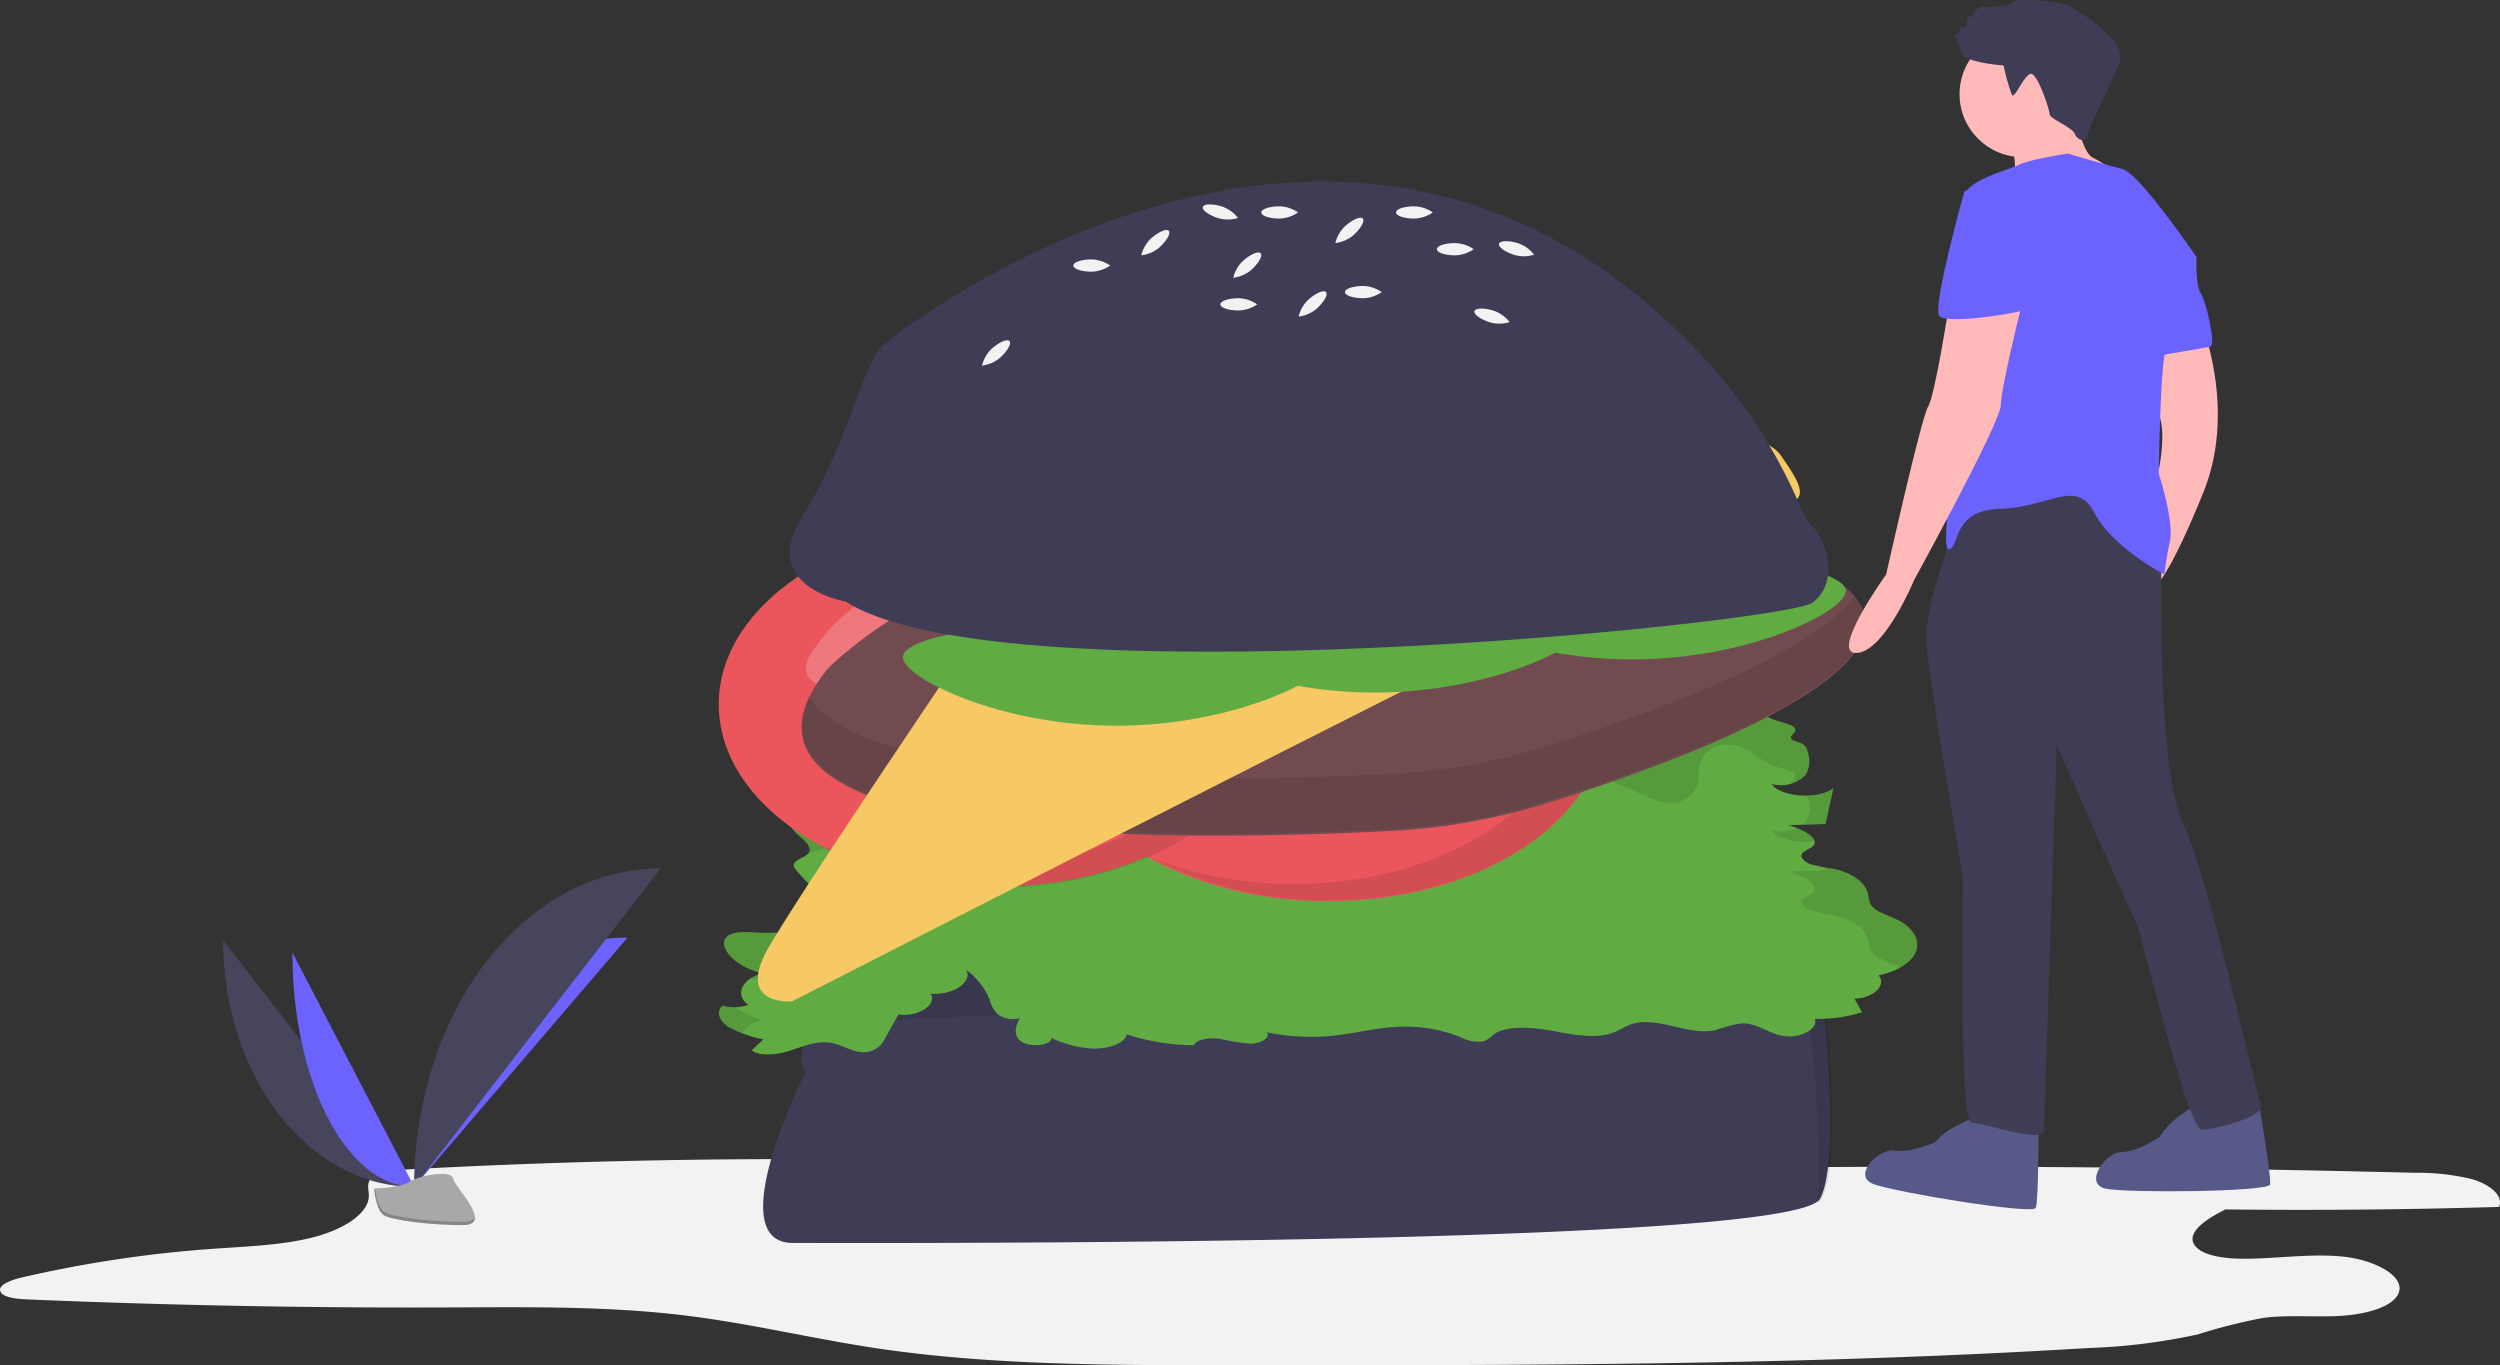 <svg xmlns="http://www.w3.org/2000/svg" width="307.489" height="167.924" viewBox="0 0 307.489 167.924">
  <rect x="0" y="0" width="307.489" height="167.924" fill="#333333" stroke="none"/>
  <g id="Group_17" data-name="Group 17" transform="translate(-0.001 0)">
    <path id="Path_188" data-name="Path 188" d="M269.815,645.02q43.043-.508,86.083.582a28.422,28.422,0,0,1,7.21.8c2.18.654,3.857,2.056,3.261,3.4q-16.8.5-33.638.307c-2.444,1.2-5.128,3-3.626,4.615,1.039,1.117,3.605,1.45,5.849,1.453,4.064,0,8.145-.662,12.149-.271s8,2.5,6.826,4.684c-.891,1.66-4.27,2.482-7.345,2.629s-6.224-.158-9.23.235a66.94,66.94,0,0,0-8,2.022,74.426,74.426,0,0,1-13.491,1.68c-35.316,2.158-70.925,2.141-106.45,2.121-14.382-.008-28.959-.03-42.847-2.129-7.916-1.2-15.5-3.055-23.519-4.02-9.575-1.152-19.471-1-29.263-.961q-25.786.091-51.527-.994c-1.277-.054-2.845-.236-3.189-.929-.4-.809,1.23-1.44,2.61-1.763a151.543,151.543,0,0,1,23.775-3.546c4.055-.285,8.233-.43,11.962-1.369s6.987-2.907,6.952-5.2c-.011-.7-.306-1.45.278-2.068.776-.821,2.686-1.01,4.333-1.1,18.264-.993,36.628-1.407,54.976-1.241,6.454.059,12.934.188,19.342-.246,5.251-.356,10.394-1.088,15.568-1.7,6.946-.824,37.175-5.093,41.584-1.629,3.3,2.593-3.514,3.153,5.339,4.211C253.493,645.51,262,645.112,269.815,645.02Z" transform="translate(-59 -501.356)" fill="#f2f2f2"/>
    <path id="Path_189" data-name="Path 189" d="M394.528,574.734s-10.642,21.057-1.585,21.057,123.17.453,126.34-5.434c2.221-4.124,1-18.807.064-27.229a6.439,6.439,0,0,0-6.757-5.722c-24.68,1.362-116.878,6.41-116.477,5.78.792-1.245.226-.906.226-.906S392.717,573.828,394.528,574.734Z" transform="translate(-295.426 -442.914)" fill="#3f3d56"/>
    <path id="Path_190" data-name="Path 190" d="M533.632,563.128a6.439,6.439,0,0,0-6.757-5.722c-24.68,1.362-116.878,6.41-116.477,5.78.792-1.245.226-.906.226-.906s-.809,2.578-1.471,5.393c.094-.009.164.079-.142.617q-.041.182-.08.364c3.693.365,92.248-4.484,116.359-5.815a6.439,6.439,0,0,1,6.757,5.721c.693,6.262,1.547,15.983,1.027,22.253a1.354,1.354,0,0,0,.493-.459C535.788,586.233,534.564,571.55,533.632,563.128Z" transform="translate(-309.485 -442.914)" opacity="0.1"/>
    <path id="Path_191" data-name="Path 191" d="M393.549,471.177c-1.18-.361-2.673-.828-2.538-1.59.071-.4.613-.72,1-1.059.756-.654.96-1.574.148-2.206a3.36,3.36,0,0,0-3.484-.048c-.368.344-.346.775-.537,1.163-.594,1.211-3,1.743-5.035,2.213s-4.323,1.346-4.131,2.6c.209,1.367,3.356,2.579,2.09,3.744-.459.423-1.425.658-1.631,1.142-.145.34.146.686.428,1l2,2.208c.8.878,1.619,1.834,1.352,2.812-.529,1.938-4.832,2.68-8.242,2.462-1.249-.08-2.717-.189-3.575.336a1.17,1.17,0,0,0-.44,1.574c.566,1.388,2.376,2.59,4.692,3.116-2.6.512-3.616,2.671-1.823,3.861a5.335,5.335,0,0,1-3.179.091c-.887.816-.365,1.936.759,2.65a15.074,15.074,0,0,0,4.26,1.5l-1.444,1.35c1.045.816,3.3.528,4.822.013s3.172-1.208,4.876-.938c1.6.253,2.808,1.319,4.435,1.137a2.86,2.86,0,0,0,2.255-1.652l1.671-2.974c2.378.372,4.878-1.257,3.923-2.557,2.661.286,5.28-1.442,4.407-2.907a8.517,8.517,0,0,1,2.9,3.694,3.528,3.528,0,0,0,.945,1.728,3.139,3.139,0,0,0,2.746.5c-.485.941-.878,2.039.119,2.837s3.875.572,3.748-.406a13.836,13.836,0,0,0,5.125,1.316c1.9.049,3.98-.674,4.153-1.757a26.552,26.552,0,0,0,8.3,1.336c.24-.725,1.915-.959,3.168-.782a26.1,26.1,0,0,0,3.7.6c1.29,0,2.678-.776,2.017-1.409a26.67,26.67,0,0,0,8.266.417c2.6-.276,5.072-.933,7.708-1.075a18.412,18.412,0,0,1,7.847,1.239,4.537,4.537,0,0,0,2.889.534,3.449,3.449,0,0,0,1.166-.787c1.575-1.195,4.8-.966,7.28-.5s5.375,1.035,7.552.205c.821-.313,1.427-.8,2.3-1.06,3.13-.942,6.877,1.472,10.2.777a20.223,20.223,0,0,1,3.106-.834c2.033-.118,3.376,1.259,5.353,1.556,2.051.308,4.274-.94,3.774-2.118a18.41,18.41,0,0,0,5.821-.809l-.931-1.676c2.32-.037,4.027-1.7,2.952-2.876,2.326-.443,4.166-1.636,4.644-3.011s-.424-2.879-2.277-3.8c-1.094-.542-2.53-.923-3.155-1.669-.45-.537-.385-1.163-.56-1.75-.383-1.286-2.044-2.421-4.19-2.863a22.624,22.624,0,0,1-2.8-.562c-.844-.3-1.453-.94-.966-1.433a9.864,9.864,0,0,1,1.075-.652c1.3-.961-.93-2.178-2.835-2.717l4.55-.149.977-4.43c-1.8,1.464-6.47,1.156-7.639-.5a4.315,4.315,0,0,0,4.136-1.006,3.182,3.182,0,0,0,.348-2.844,1.38,1.38,0,0,0-.758-1.13c-.445-.212-1.155-.3-1.3-.621s.427-.617.513-.951c.164-.642-1.312-.925-2.309-1.236-2.352-.733-3.491-2.792-6.167-2.725a3.326,3.326,0,0,0-3.4,3.613,3.346,3.346,0,0,1-3.558,3.524,7.282,7.282,0,0,1-2.834-.758l-7.611-3.283a18.231,18.231,0,0,0-3.126-1.121,24.371,24.371,0,0,0-4.888-.438l-10.647-.242a4.96,4.96,0,0,0-1.615.139,3.026,3.026,0,0,0-1.168.871c-1.483,1.392-4.968,1.937-7.484,1.171-.667-.2-1.265-.484-1.971-.637-2.226-.482-4.562.41-6.875.733-3.792.529-8.5-.381-11.237,1.211-.911.531-1.395,1.257-2.239,1.823a4.151,4.151,0,0,1-3.434.522,4.011,4.011,0,0,1-.447,3.083,4.839,4.839,0,0,1-4.277,1.5c-.94-.248-.866-1.039-.421-1.573s1.127-1.081.9-1.66-1.226-.908-1.979-1.308-1.254-1.158-.455-1.527c-.539-.692-2.474-.608-3.326-.027A2.635,2.635,0,0,0,411,464.585a2.4,2.4,0,0,1-1.282,2.089c-1.681.862-4.91.415-6.025,1.537-.354.357-.375.787-.578,1.18-.9,1.756-4.81,2.211-8,2.354a3.917,3.917,0,0,0-.044,1.108C396.16,472.382,394.34,471.42,393.549,471.177Z" transform="translate(-281.764 -370.914)" fill="#61ab43"/>
    <path id="Path_192" data-name="Path 192" d="M839.722,496.926a3.182,3.182,0,0,1-.348,2.844,2.185,2.185,0,0,1-.358.339l2.884-.094.977-4.43a5.563,5.563,0,0,1-3.262.936A2.844,2.844,0,0,1,839.722,496.926Z" transform="translate(-617.346 -398.669)" opacity="0.1"/>
    <path id="Path_193" data-name="Path 193" d="M831.044,514.531c-.114-.6-1.1-1.206-2.206-1.641a4.492,4.492,0,0,1-3.118.274C826.526,514.309,829,514.81,831.044,514.531Z" transform="translate(-607.828 -411.056)" opacity="0.1"/>
    <path id="Path_194" data-name="Path 194" d="M837.778,530.021l-.075.339-4.55.149c1.905.54,4.137,1.756,2.835,2.717a9.888,9.888,0,0,0-1.075.652c-.487.493.122,1.136.966,1.433a22.6,22.6,0,0,0,2.8.562c2.146.443,3.807,1.578,4.19,2.863.175.587.109,1.213.56,1.75.625.746,2.061,1.127,3.155,1.669.105.052.207.107.306.163a4.134,4.134,0,0,0,1.971-2.061c.478-1.375-.424-2.879-2.277-3.8-1.094-.542-2.53-.923-3.155-1.669-.45-.537-.385-1.163-.56-1.75-.383-1.286-2.044-2.421-4.19-2.863C838.382,530.117,838.08,530.069,837.778,530.021Z" transform="translate(-613.149 -423.318)" opacity="0.1"/>
    <path id="Path_195" data-name="Path 195" d="M373.1,593.177a3.468,3.468,0,0,1,2.559-1.68,8.656,8.656,0,0,1-3.428-1.546,5.176,5.176,0,0,1-1.574-.2c-.887.816-.365,1.936.759,2.65A8.166,8.166,0,0,0,373.1,593.177Z" transform="translate(-281.763 -466.076)" opacity="0.1"/>
    <path id="Path_196" data-name="Path 196" d="M403.188,475.938a15.144,15.144,0,0,1,1.987-.592c2.04-.47,4.442-1,5.035-2.213.19-.388.168-.819.537-1.163a3.36,3.36,0,0,1,3.484.048c.812.631.608,1.552-.148,2.206-.392.339-.933.655-1,1.059-.135.761,1.358,1.228,2.538,1.59a5.015,5.015,0,0,1,1.536.81c.01-.081.02-.161.027-.241,3.192-.143,7.1-.6,8-2.354.2-.393.224-.824.578-1.18,1.115-1.123,4.343-.676,6.025-1.537a2.4,2.4,0,0,0,1.282-2.089,2.635,2.635,0,0,1,1.029-2.154c.852-.581,2.787-.665,3.326.027-.8.369-.3,1.127.455,1.527s1.759.734,1.979,1.308-.46,1.125-.9,1.66-.519,1.325.421,1.573a4.839,4.839,0,0,0,4.277-1.5,4.01,4.01,0,0,0,.447-3.083,4.15,4.15,0,0,0,3.434-.522c.845-.566,1.328-1.292,2.239-1.823,2.733-1.593,7.445-.683,11.237-1.211,2.313-.322,4.649-1.215,6.875-.733.707.153,1.3.433,1.971.637,2.516.767,6,.221,7.484-1.171a3.025,3.025,0,0,1,1.168-.871,4.958,4.958,0,0,1,1.615-.139l10.647.242a24.371,24.371,0,0,1,4.888.438,18.225,18.225,0,0,1,3.126,1.121l7.611,3.283a7.282,7.282,0,0,0,2.834.758,3.346,3.346,0,0,0,3.558-3.524,3.326,3.326,0,0,1,3.4-3.613c2.676-.067,3.815,1.992,6.167,2.725,1,.311,2.473.594,2.309,1.236-.076.3-.54.56-.536.845a3.5,3.5,0,0,0,1.734-.994,3.182,3.182,0,0,0,.348-2.844,1.38,1.38,0,0,0-.758-1.13c-.445-.212-1.155-.3-1.3-.621s.427-.616.513-.951c.164-.642-1.312-.925-2.309-1.236-2.352-.733-3.491-2.792-6.167-2.725a3.326,3.326,0,0,0-3.4,3.613,3.346,3.346,0,0,1-3.558,3.524,7.281,7.281,0,0,1-2.834-.758l-7.611-3.283a18.227,18.227,0,0,0-3.126-1.121,24.369,24.369,0,0,0-4.888-.438l-10.647-.242a4.96,4.96,0,0,0-1.615.139,3.026,3.026,0,0,0-1.168.871c-1.483,1.392-4.968,1.937-7.484,1.171-.667-.2-1.265-.483-1.971-.637-2.226-.482-4.562.41-6.875.733-3.792.529-8.5-.381-11.237,1.211-.911.531-1.395,1.257-2.239,1.823a4.151,4.151,0,0,1-3.434.522,4.01,4.01,0,0,1-.447,3.083,4.839,4.839,0,0,1-4.277,1.5c-.94-.249-.866-1.039-.421-1.573s1.127-1.081.9-1.66-1.226-.908-1.979-1.308-1.254-1.158-.455-1.527c-.539-.692-2.474-.608-3.326-.027a2.635,2.635,0,0,0-1.029,2.154,2.4,2.4,0,0,1-1.282,2.089c-1.682.862-4.91.415-6.025,1.537-.354.357-.375.787-.578,1.18-.9,1.756-4.81,2.211-8,2.354-.008.08-.018.16-.027.241a5.017,5.017,0,0,0-1.536-.81c-1.18-.361-2.673-.828-2.538-1.59.072-.4.613-.72,1-1.059.756-.654.96-1.574.148-2.206a3.36,3.36,0,0,0-3.484-.048c-.369.344-.346.775-.537,1.163-.594,1.211-3,1.743-5.035,2.213s-4.323,1.346-4.131,2.6C401.25,473.595,404.3,474.79,403.188,475.938Z" transform="translate(-303.831 -370.914)" opacity="0.1"/>
    <path id="Path_197" data-name="Path 197" d="M377.232,561.582a4.473,4.473,0,0,0-1.579.618c.306.013.61.033.9.052,3.41.218,7.713-.524,8.242-2.462.267-.978-.555-1.934-1.352-2.812l-.962-1.059a16.518,16.518,0,0,1-5.929.638c-1.249-.08-2.717-.189-3.575.336a1.17,1.17,0,0,0-.44,1.574C373.106,559.854,374.916,561.056,377.232,561.582Z" transform="translate(-283.341 -441.856)" opacity="0.1"/>
    <ellipse id="Ellipse_289" data-name="Ellipse 289" cx="33.962" cy="22.415" rx="33.962" ry="22.415" transform="translate(129.385 66.033)" fill="#ea565c"/>
    <path id="Path_198" data-name="Path 198" d="M563.682,428.469s-15.4,1.585-10.868-4.981,10.189-8.83,12.906-7.019,3.849,6.792,3.4,6.792-7.019-3.849-9.283-.906S563.682,428.469,563.682,428.469Z" transform="translate(-411.881 -341.605)" fill="#fff" opacity="0.2"/>
    <path id="Path_199" data-name="Path 199" d="M616.025,462.467s12.714,8.827,5,10.859-13.482.063-14.364-3.081,1.5-7.661,1.848-7.366,2.818,7.493,6.453,6.734S616.025,462.467,616.025,462.467Z" transform="translate(-450.885 -374.962)" fill="#fff" opacity="0.2"/>
    <path id="Path_200" data-name="Path 200" d="M650.543,415.061s1-15.445,6.723-9.886,7.008,11.518,4.77,13.9-7.339,2.663-7.264,2.217,4.965-6.279,2.44-9S650.543,415.061,650.543,415.061Z" transform="translate(-482.434 -333.088)" fill="#fff" opacity="0.2"/>
    <ellipse id="Ellipse_290" data-name="Ellipse 290" cx="33.962" cy="22.415" rx="33.962" ry="22.415" transform="translate(88.404 64.221)" fill="#ea565c"/>
    <path id="Path_201" data-name="Path 201" d="M419.476,422.094s-15.4,1.585-10.868-4.981,10.189-8.83,12.906-7.019,3.849,6.792,3.4,6.792-7.019-3.849-9.283-.906S419.476,422.094,419.476,422.094Z" transform="translate(-308.657 -337.043)" fill="#fff" opacity="0.2"/>
    <path id="Path_202" data-name="Path 202" d="M471.82,456.093s12.714,8.827,5,10.859-13.483.063-14.364-3.081,1.5-7.661,1.848-7.366,2.818,7.493,6.453,6.734S471.82,456.093,471.82,456.093Z" transform="translate(-347.66 -370.4)" fill="#fff" opacity="0.2"/>
    <path id="Path_203" data-name="Path 203" d="M506.337,408.687s1-15.445,6.723-9.886,7.008,11.518,4.77,13.895-7.339,2.663-7.263,2.217,4.965-6.279,2.44-9S506.337,408.687,506.337,408.687Z" transform="translate(-379.209 -328.525)" fill="#fff" opacity="0.2"/>
    <path id="Path_204" data-name="Path 204" d="M452.473,392.286c7.4,4.112,12.1,10.269,12.1,17.152,0,12.379-15.205,22.415-33.962,22.415a47.608,47.608,0,0,1-17.561-3.226,45.425,45.425,0,0,0,21.863,5.263c18.757,0,33.962-10.036,33.962-22.415C468.875,403.338,462.3,396.213,452.473,392.286Z" transform="translate(-312.433 -324.726)" opacity="0.1"/>
    <path id="Path_205" data-name="Path 205" d="M596.679,397.863c7.4,4.112,12.1,10.269,12.1,17.152,0,12.38-15.205,22.415-33.962,22.415a47.608,47.608,0,0,1-17.561-3.226,45.425,45.425,0,0,0,21.863,5.263c18.757,0,33.962-10.036,33.962-22.415C613.081,408.915,606.51,401.79,596.679,397.863Z" transform="translate(-415.658 -328.718)" opacity="0.1"/>
    <path id="Path_206" data-name="Path 206" d="M409.083,390.237s29.207-31.245,100.755-18.34c56.559,10.2,10.114,27.761-11.827,34.671a78.833,78.833,0,0,1-19.625,3.533C453.631,411.377,391.369,412.516,409.083,390.237Z" transform="translate(-307.356 -307.895)" fill="#714b4f"/>
    <path id="Path_207" data-name="Path 207" d="M498.015,430.534a78.833,78.833,0,0,1-19.625,3.533c-20.053,1.033-64.719,1.976-71.544-9.547-8.617,18.626,48.176,17.543,71.544,16.34a78.834,78.834,0,0,0,19.625-3.533c16.083-5.064,45.328-15.851,37.527-25.268C530.29,419.449,510.308,426.663,498.015,430.534Z" transform="translate(-307.36 -338.88)" opacity="0.1"/>
    <line id="Line_15" data-name="Line 15" x2="7.925" y2="15.623" transform="translate(164.104 64.116)" fill="none" stroke="#000" stroke-miterlimit="10" stroke-width="2" opacity="0.1"/>
    <line id="Line_16" data-name="Line 16" x2="6.792" y2="13.132" transform="translate(139.651 69.776)" fill="none" stroke="#000" stroke-miterlimit="10" stroke-width="2" opacity="0.1"/>
    <line id="Line_17" data-name="Line 17" x2="10.642" y2="15.623" transform="translate(178.368 64.116)" fill="none" stroke="#000" stroke-miterlimit="10" stroke-width="2" opacity="0.1"/>
    <line id="Line_18" data-name="Line 18" y1="9.057" x2="71.321" transform="translate(139.651 75.21)" fill="none" stroke="#000" stroke-miterlimit="10" stroke-width="2" opacity="0.1"/>
    <line id="Line_19" data-name="Line 19" x2="4.981" y2="7.019" transform="translate(208.255 67.059)" fill="none" stroke="#000" stroke-miterlimit="10" stroke-width="2" opacity="0.1"/>
    <line id="Line_20" data-name="Line 20" x2="3.17" y2="6.566" transform="translate(125.614 75.21)" fill="none" stroke="#000" stroke-miterlimit="10" stroke-width="2" opacity="0.1"/>
    <path id="Path_208" data-name="Path 208" d="M430.046,341.238s65.13-.295,65.728-.884,14.341-.9,17.029,2.929,3.585,5.6,0,6.188-121.6,60.993-121.6,60.993-6.573.589-3.286-5.893S430.046,341.238,430.046,341.238Z" transform="translate(-293.787 -287.298)" fill="#f6c964"/>
    <path id="Path_209" data-name="Path 209" d="M502.379,430.607c0,2.438-11.759,8.377-26.264,8.377s-26.264-5.939-26.264-8.377,11.759-3.4,26.264-3.4S502.379,428.169,502.379,430.607Z" transform="translate(-338.775 -349.725)" fill="#61ab43"/>
    <ellipse id="Ellipse_291" data-name="Ellipse 291" cx="26.264" cy="4.415" rx="26.264" ry="4.415" transform="translate(111.075 76.353)" fill="#61ab43"/>
    <path id="Path_210" data-name="Path 210" d="M613.919,416.266c0,2.438-11.759,8.377-26.264,8.377s-26.264-5.939-26.264-8.377,11.759-3.4,26.264-3.4S613.919,413.827,613.919,416.266Z" transform="translate(-418.617 -339.459)" fill="#61ab43"/>
    <ellipse id="Ellipse_292" data-name="Ellipse 292" cx="26.264" cy="4.415" rx="26.264" ry="4.415" transform="translate(142.773 72.278)" fill="#61ab43"/>
    <path id="Path_211" data-name="Path 211" d="M725.459,401.926c0,2.438-11.759,8.377-26.264,8.377s-26.264-5.939-26.264-8.377,11.759-3.4,26.264-3.4S725.459,399.487,725.459,401.926Z" transform="translate(-498.459 -329.195)" fill="#61ab43"/>
    <ellipse id="Ellipse_293" data-name="Ellipse 293" cx="26.264" cy="4.415" rx="26.264" ry="4.415" transform="translate(174.471 68.203)" fill="#61ab43"/>
    <path id="Path_212" data-name="Path 212" d="M407.736,284.813s-10.8-1.758-5.275-10.551,7.385-18.648,9.8-20.85c2.7-2.462,58.347-45.624,101.7,2.137a63.718,63.718,0,0,1,11.056,17.265,10.08,10.08,0,0,0,1.668,2.83c1.758,1.758,3.266,6.783,0,9.295S427.2,297.248,407.736,284.813Z" transform="translate(-303.726 -210.828)" fill="#3f3d56"/>
    <path id="Path_213" data-name="Path 213" d="M591.717,284.379a4.226,4.226,0,0,1-2.261.754c-1.249,0-2.261-.337-2.261-.754s1.012-.754,2.261-.754A4.226,4.226,0,0,1,591.717,284.379Z" transform="translate(-437.088 -246.945)" fill="#f2f2f2"/>
    <path id="Path_214" data-name="Path 214" d="M528.072,267.584a4.226,4.226,0,0,1-2.261.754c-1.249,0-2.261-.337-2.261-.754s1.012-.754,2.261-.754A4.226,4.226,0,0,1,528.072,267.584Z" transform="translate(-391.53 -234.923)" fill="#f2f2f2"/>
    <path id="Path_215" data-name="Path 215" d="M701.454,289.771a4.226,4.226,0,0,1-2.383.044c-1.192-.373-2.057-1-1.933-1.394s1.191-.417,2.383-.044A4.226,4.226,0,0,1,701.454,289.771Z" transform="translate(-515.779 -250.155)" fill="#f2f2f2"/>
    <path id="Path_216" data-name="Path 216" d="M583.887,244.689a4.226,4.226,0,0,1-2.383.044c-1.192-.373-2.057-1-1.933-1.394s1.191-.417,2.383-.044A4.226,4.226,0,0,1,583.887,244.689Z" transform="translate(-431.623 -217.885)" fill="#f2f2f2"/>
    <path id="Path_217" data-name="Path 217" d="M712.061,260.6a4.226,4.226,0,0,1-2.383.044c-1.192-.373-2.057-1-1.933-1.394s1.191-.417,2.383-.044a4.225,4.225,0,0,1,1.933,1.394Z" transform="translate(-523.372 -229.275)" fill="#f2f2f2"/>
    <path id="Path_218" data-name="Path 218" d="M685.416,260.512a4.226,4.226,0,0,1-2.261.754c-1.249,0-2.261-.337-2.261-.754s1.012-.754,2.261-.754A4.226,4.226,0,0,1,685.416,260.512Z" transform="translate(-504.159 -229.86)" fill="#f2f2f2"/>
    <path id="Path_219" data-name="Path 219" d="M609.4,244.6a4.226,4.226,0,0,1-2.261.754c-1.249,0-2.261-.337-2.261-.754s1.012-.754,2.261-.754A4.226,4.226,0,0,1,609.4,244.6Z" transform="translate(-449.743 -218.471)" fill="#f2f2f2"/>
    <path id="Path_220" data-name="Path 220" d="M667.736,244.6a4.226,4.226,0,0,1-2.261.754c-1.249,0-2.261-.337-2.261-.754s1.012-.754,2.261-.754A4.226,4.226,0,0,1,667.736,244.6Z" transform="translate(-491.505 -218.471)" fill="#f2f2f2"/>
    <path id="Path_221" data-name="Path 221" d="M645.638,279.075a4.226,4.226,0,0,1-2.261.754c-1.249,0-2.261-.337-2.261-.754s1.012-.754,2.261-.754A4.226,4.226,0,0,1,645.638,279.075Z" transform="translate(-475.686 -243.148)" fill="#f2f2f2"/>
    <path id="Path_222" data-name="Path 222" d="M592.75,266.938a4.225,4.225,0,0,1,1.185-2.068c.932-.831,1.912-1.253,2.189-.943s-.254,1.236-1.185,2.068a4.226,4.226,0,0,1-2.189.943Z" transform="translate(-441.065 -232.772)" fill="#f2f2f2"/>
    <path id="Path_223" data-name="Path 223" d="M552.971,257.215a4.226,4.226,0,0,1,1.185-2.068c.932-.831,1.912-1.253,2.189-.943s-.254,1.236-1.185,2.068a4.226,4.226,0,0,1-2.189.943Z" transform="translate(-412.591 -225.812)" fill="#f2f2f2"/>
    <path id="Path_224" data-name="Path 224" d="M484.023,304.949a4.226,4.226,0,0,1,1.185-2.068c.932-.831,1.912-1.253,2.189-.943s-.254,1.236-1.185,2.068A4.225,4.225,0,0,1,484.023,304.949Z" transform="translate(-363.237 -259.981)" fill="#f2f2f2"/>
    <path id="Path_225" data-name="Path 225" d="M636.948,251.911a4.226,4.226,0,0,1,1.185-2.068c.932-.831,1.912-1.253,2.189-.943s-.254,1.236-1.185,2.068A4.226,4.226,0,0,1,636.948,251.911Z" transform="translate(-472.702 -222.016)" fill="#f2f2f2"/>
    <path id="Path_226" data-name="Path 226" d="M621.036,283.734a4.226,4.226,0,0,1,1.185-2.068c.932-.831,1.912-1.253,2.189-.943s-.254,1.236-1.185,2.068A4.225,4.225,0,0,1,621.036,283.734Z" transform="translate(-461.312 -244.795)" fill="#f2f2f2"/>
    <path id="Path_227" data-name="Path 227" d="M880.015,637.975s-3.44,1.032-5.159,3.1c0,0-3.1,1.376-4.987,1.032s-5.331,3.1-2.58,4.127,19.6,3.783,19.949,2.924.344-9.631.344-9.631Z" transform="translate(-636.848 -500.593)" fill="#575a89"/>
    <path id="Path_228" data-name="Path 228" d="M978.572,632.779s-3.213,1.6-4.555,3.931c0,0-2.815,1.884-4.738,1.869s-4.724,3.961-1.837,4.507,19.963.379,20.155-.527-1.306-9.548-1.306-9.548Z" transform="translate(-708.387 -496.874)" fill="#575a89"/>
    <circle id="Ellipse_294" data-name="Ellipse 294" cx="7.739" cy="7.739" r="7.739" transform="translate(241.017 3.844)" fill="#ffb9b9"/>
    <path id="Path_229" data-name="Path 229" d="M936.21,199.851s.86,5.847,2.408,6.535a11.426,11.426,0,0,1,2.924,2.064l-4.3,2.064L928.815,210s.688-3.783-.516-5.675S936.21,199.851,936.21,199.851Z" transform="translate(-681.177 -186.978)" fill="#ffb9b9"/>
    <path id="Path_230" data-name="Path 230" d="M995.363,297.279s3.955,10.146,0,19.949-5.675,11.35-5.675,11.35l-1.2-12.9,1.384-1.256s.838-3.913.157-6.23.351-9.54.351-9.54Z" transform="translate(-724.337 -256.718)" fill="#ffb9b9"/>
    <path id="Path_231" data-name="Path 231" d="M897.249,358.71s-4.987,11.35-4.471,16.853,4.471,28.72,4.471,28.72-.516,29.923,1.032,29.923,8.943,2.752,8.943.86,1.548-47.293,1.548-47.293,8.771,19.949,9.63,21.5,6.363,25.8,8.255,25.8,7.739-1.72,7.223-2.924-6.363-28.032-9.63-34.911-2.58-32.847-2.58-32.847l-5.5-12.038Z" transform="translate(-655.802 -296.137)" fill="#3f3d56"/>
    <path id="Path_232" data-name="Path 232" d="M911.191,162.611s-4.815-.344-5.159-1.548-1.032-2.236-.688-2.236.516-.86.516-.86.344-.172.516,0,.344-1.2.344-1.2.172-.516.344-.172.172.172.344-.344,1.032-.86,1.032-.86,3.268.172,3.783-.516,6.363-.172,7.567.688,6.535,3.955,5.675,6.535-3.955,8.255-3.955,9.115-1.2.688-1.548-.172-3.1-1.892-3.1-2.408-1.548-5.331-2.408-4.987-1.892,3.1-2.236,2.58A24.575,24.575,0,0,1,911.191,162.611Z" transform="translate(-664.757 -154.554)" fill="#3f3d56"/>
    <path id="Path_233" data-name="Path 233" d="M932.079,233.757s-7.05-10.319-9.113-10.834-6.707-1.892-6.707-1.892-4.643.688-6.019,1.376-6.535,1.892-6.707,3.955,1.376,21.841.516,23.732-3.783,19.949-2.408,19.6.344-4.815,6.363-4.987,9.286-3.783,11.522.516,8.6,7.567,8.6,7.567a41.611,41.611,0,0,1,.688-4.127c.516-2.408-1.376-8.255-1.376-8.255s.172-13.586.86-15.134S932.079,233.757,932.079,233.757Z" transform="translate(-661.914 -202.139)" fill="#6c63ff"/>
    <path id="Path_234" data-name="Path 234" d="M993.224,264.6l2.58.344s-.172,3.439.516,4.471,1.892,6.363,1.2,6.535-6.879,1.2-6.879,1.2l-.345-7.911Z" transform="translate(-725.637 -233.327)" fill="#6c63ff"/>
    <path id="Path_235" data-name="Path 235" d="M871.54,286.387s-1.72,11.178-2.58,12.554-5.159,20.637-5.159,20.637-7.07,9.832-3.63,9.66,7.07-8.972,7.07-8.972,10.662-19.433,10.662-21.5,2.58-12.382,2.58-12.382Z" transform="translate(-631.813 -248.922)" fill="#ffb9b9"/>
    <path id="Path_236" data-name="Path 236" d="M904.2,233.134l-3.1,1.2s-3.955,14.1-3.1,15.306,11.178-.516,11.35-1.032S907.468,233.134,904.2,233.134Z" transform="translate(-659.487 -210.802)" fill="#6c63ff"/>
    <path id="Path_237" data-name="Path 237" d="M155.594,561.532c0,16.756,10.512,30.314,23.5,30.314" transform="translate(-128.143 -445.874)" fill="#46455b"/>
    <path id="Path_238" data-name="Path 238" d="M238.293,590.988c0-16.944,11.73-30.655,26.227-30.655" transform="translate(-187.34 -445.016)" fill="#6c63ff"/>
    <path id="Path_239" data-name="Path 239" d="M185.557,566.877c0,15.916,6.7,28.8,14.987,28.8" transform="translate(-149.59 -449.7)" fill="#6c63ff"/>
    <path id="Path_240" data-name="Path 240" d="M238.293,569.54c0-21.651,13.559-39.17,30.314-39.17" transform="translate(-187.34 -423.568)" fill="#46455b"/>
    <path id="Path_241" data-name="Path 241" d="M220.9,664.418s3.333-.1,4.337-.818,5.127-1.569,5.376-.422,5.009,5.705,1.246,5.736-8.743-.586-9.746-1.2S220.9,664.418,220.9,664.418Z" transform="translate(-174.886 -518.232)" fill="#a8a8a8"/>
    <path id="Path_242" data-name="Path 242" d="M231.922,673.039c-3.763.03-8.743-.586-9.746-1.2-.763-.465-1.068-2.134-1.17-2.9l-.111,0s.211,2.688,1.214,3.3,5.983,1.227,9.746,1.2c1.086-.009,1.461-.4,1.441-.968C233.145,672.817,232.73,673.033,231.922,673.039Z" transform="translate(-174.886 -522.758)" opacity="0.2"/>
  </g>
</svg>
